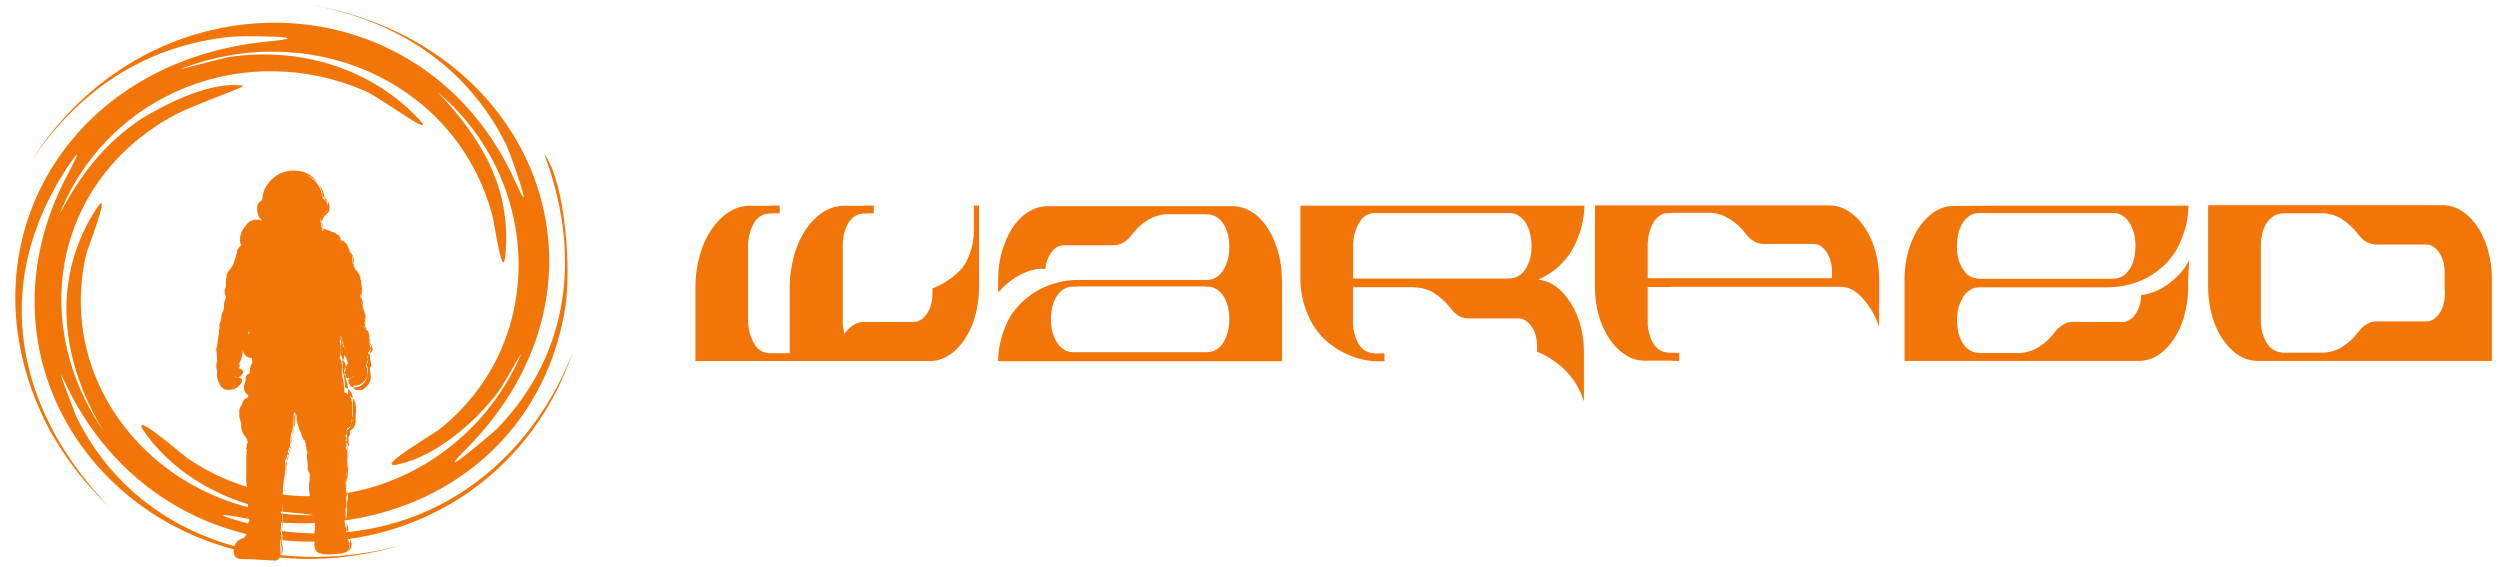 <svg width="150" height="34" viewBox="0 0 150 34" fill="none" xmlns="http://www.w3.org/2000/svg">
<g clip-path="url(#clip0_3007_4152)">
<path d="M14.381 33.528C14.184 33.528 14.064 33.37 14.026 33.175C13.988 33.017 14.026 32.86 14.064 32.748C14.101 32.627 14.184 32.553 14.26 32.47C14.335 32.388 14.418 32.35 14.539 32.312C14.614 32.275 14.697 32.237 14.735 32.155C14.811 32.08 14.811 31.96 14.811 31.84V31.802C14.811 31.608 14.848 31.413 14.969 31.255C14.848 30.902 14.894 30.55 14.894 30.198C14.894 29.92 14.894 29.567 14.818 29.215C14.743 28.863 14.78 28.547 14.78 28.233V27.332C14.78 27.295 14.78 27.212 14.818 27.175C14.78 27.137 14.78 27.1 14.818 27.017C14.78 26.942 14.743 26.86 14.818 26.785V26.628C14.818 26.59 14.856 26.59 14.856 26.59V26.47C14.818 26.395 14.818 26.312 14.818 26.275C14.78 26.238 14.78 26.2 14.743 26.2C14.705 26.163 14.705 26.125 14.667 26.125L14.547 25.892C14.547 25.817 14.509 25.735 14.509 25.66V25.427C14.509 25.39 14.471 25.352 14.471 25.308C14.433 25.188 14.396 25.113 14.396 24.992V24.715C14.396 24.64 14.396 24.595 14.433 24.52C14.433 24.483 14.471 24.445 14.509 24.4C14.509 24.363 14.547 24.363 14.547 24.325C14.547 24.288 14.584 24.25 14.584 24.205C14.584 24.16 14.584 24.168 14.622 24.13C14.66 24.055 14.697 24.01 14.743 23.973L14.818 23.898L14.856 23.86C14.894 23.823 14.894 23.74 14.894 23.703C14.818 23.665 14.735 23.582 14.697 23.508C14.622 23.387 14.622 23.23 14.66 23.117C14.697 23.043 14.697 22.997 14.735 22.922V22.69C14.773 22.532 14.894 22.495 14.969 22.413C14.969 22.337 15.007 22.218 15.007 22.135V22.098C15.007 22.023 15.044 21.94 15.082 21.865C15.12 21.828 15.12 21.79 15.158 21.707C15.12 21.633 15.12 21.55 15.12 21.43H15.082C15.044 21.43 14.961 21.43 14.924 21.392C14.848 21.355 14.728 21.317 14.69 21.235C14.652 21.198 14.614 21.16 14.614 21.115C14.577 21.078 14.577 21.04 14.577 20.995V21.07C14.539 21.302 14.501 21.58 14.343 21.775C14.343 21.812 14.381 21.85 14.381 21.933C14.381 21.97 14.381 22.008 14.343 22.052C14.343 22.09 14.381 22.128 14.418 22.128C14.456 22.128 14.494 22.165 14.539 22.203C14.614 22.277 14.614 22.36 14.539 22.435C14.501 22.51 14.418 22.555 14.305 22.555C14.23 22.555 14.147 22.517 14.109 22.48H14.071V22.555C14.071 22.555 14.071 22.593 14.109 22.63H14.23C14.268 22.63 14.305 22.63 14.351 22.668C14.396 22.705 14.471 22.705 14.471 22.788C14.509 22.863 14.471 22.907 14.433 22.983C14.313 23.177 14.117 23.297 13.762 23.335H13.687C13.566 23.335 13.491 23.335 13.37 23.215C13.294 23.14 13.211 23.058 13.136 22.938C13.06 22.817 13.015 22.66 13.015 22.51C13.015 22.435 13.015 22.315 13.053 22.233C13.015 22.233 13.015 22.195 13.015 22.157C12.978 22.082 12.978 22 12.978 21.925C12.978 21.887 12.978 21.767 13.053 21.692C13.053 21.617 13.015 21.573 13.015 21.497V21.183C12.978 21.108 12.978 21.025 12.978 20.988C12.978 20.913 12.978 20.867 13.015 20.793C13.053 20.515 13.091 20.245 13.136 19.968V19.848C13.136 19.773 13.174 19.727 13.174 19.652C13.136 19.578 13.174 19.495 13.174 19.42C13.211 19.345 13.211 19.3 13.249 19.262V19.188C13.249 19.15 13.249 19.067 13.287 19.03V18.992C13.287 18.872 13.325 18.797 13.362 18.715C13.4 18.677 13.4 18.64 13.4 18.595C13.438 18.558 13.438 18.475 13.438 18.4V18.325C13.438 18.25 13.438 18.168 13.475 18.093C13.513 18.017 13.513 17.935 13.551 17.86C13.551 17.823 13.551 17.74 13.513 17.703C13.513 17.665 13.475 17.582 13.475 17.545C13.475 17.47 13.475 17.387 13.513 17.312C13.513 17.275 13.551 17.238 13.551 17.192V16.96C13.551 16.84 13.551 16.765 13.589 16.645V16.608C13.589 16.413 13.709 16.255 13.822 16.135C13.86 16.06 13.943 15.977 13.981 15.902C14.019 15.783 14.056 15.67 14.101 15.55C14.139 15.43 14.177 15.273 14.222 15.16V15.085C14.222 15.047 14.222 15.01 14.26 14.965C14.298 14.89 14.335 14.845 14.381 14.807L14.456 14.732V14.658C14.418 14.62 14.418 14.582 14.418 14.5C14.381 14.425 14.381 14.38 14.418 14.342C14.381 14.268 14.418 14.223 14.418 14.185C14.418 14.148 14.418 14.11 14.456 14.065C14.456 14.027 14.456 13.99 14.494 13.945C14.494 13.908 14.494 13.87 14.531 13.87C14.531 13.832 14.531 13.795 14.569 13.795C14.569 13.758 14.607 13.72 14.645 13.675C14.645 13.637 14.682 13.6 14.72 13.6C14.72 13.562 14.758 13.525 14.796 13.48C14.796 13.443 14.833 13.405 14.871 13.405C14.871 13.367 14.909 13.367 14.946 13.33C14.984 13.293 15.022 13.255 15.067 13.255C15.105 13.217 15.143 13.217 15.188 13.217C15.226 13.18 15.263 13.18 15.309 13.18H15.505C15.542 13.18 15.58 13.18 15.625 13.217C15.65 13.217 15.676 13.23 15.701 13.255C15.701 13.217 15.663 13.18 15.663 13.135C15.588 13.098 15.542 13.06 15.505 12.94C15.467 12.865 15.467 12.625 15.467 12.512V12.475C15.467 12.4 15.467 12.28 15.505 12.197C15.542 12.16 15.58 12.078 15.663 12.078C15.701 12.002 15.739 11.957 15.784 11.92C15.821 11.53 15.942 11.178 16.176 10.9C16.493 10.51 17.044 10.232 17.594 10.232C17.79 10.232 17.986 10.27 18.183 10.307C18.537 10.428 18.816 10.623 19.012 10.893C19.208 11.125 19.329 11.44 19.367 11.793C19.405 11.793 19.405 11.83 19.442 11.867C19.638 11.905 19.676 12.1 19.676 12.295C19.676 12.527 19.638 12.685 19.518 12.723C19.48 12.797 19.442 12.88 19.359 12.88C19.322 13 19.284 13.113 19.201 13.195C19.239 13.232 19.276 13.315 19.276 13.39C19.276 13.428 19.276 13.465 19.239 13.51C19.314 13.585 19.314 13.668 19.314 13.742H19.39C19.465 13.742 19.51 13.742 19.586 13.78C19.706 13.818 19.82 13.855 19.978 13.938H20.016C20.174 14.012 20.446 14.17 20.446 14.365C20.604 14.44 20.725 14.56 20.838 14.68V14.717C20.875 14.793 20.913 14.875 20.959 14.95V14.988C21.034 15.107 21.117 15.265 21.117 15.377C21.117 15.453 21.155 15.535 21.155 15.655C21.155 15.73 21.155 15.812 21.192 15.887C21.23 16.008 21.268 16.12 21.389 16.24L21.426 16.277C21.502 16.398 21.622 16.555 21.622 16.705V16.78C21.622 16.817 21.622 16.855 21.66 16.855V17.012C21.66 17.05 21.66 17.087 21.698 17.087V17.163C21.735 17.358 21.698 17.552 21.622 17.747C21.622 17.785 21.66 17.823 21.66 17.823C21.735 17.98 21.781 18.137 21.781 18.295V18.37C21.781 18.49 21.819 18.565 21.856 18.685V18.723C21.894 18.797 21.932 18.918 21.932 19C21.932 19.12 21.932 19.195 21.894 19.277C21.932 19.352 21.932 19.435 21.894 19.555C21.932 19.593 21.932 19.675 21.969 19.712V19.788C22.09 19.825 22.128 19.945 22.128 20.02C22.166 20.095 22.166 20.177 22.166 20.253V20.448C22.166 20.485 22.203 20.523 22.203 20.605C22.241 20.68 22.279 20.762 22.241 20.883C22.241 20.957 22.166 21.078 22.082 21.115V21.31C22.082 21.348 22.045 21.385 22.045 21.43C22.082 21.505 22.045 21.55 22.045 21.663C22.045 21.7 22.007 21.738 22.007 21.738C22.007 21.812 22.007 21.933 22.045 22.015C22.082 22.172 22.12 22.33 22.045 22.488C22.007 22.72 21.849 22.915 21.652 22.997C21.577 23.035 21.494 23.073 21.419 23.073H21.185C21.026 23.073 20.906 22.997 20.906 22.84C20.906 22.683 21.026 22.562 21.14 22.488C21.165 22.488 21.19 22.475 21.215 22.45C21.215 22.413 21.253 22.375 21.253 22.33V22.293C21.215 22.367 21.132 22.413 21.057 22.45C20.981 22.488 20.936 22.488 20.86 22.488C20.785 22.488 20.74 22.45 20.702 22.413C20.581 22.293 20.702 22.098 20.74 22.023C20.74 21.985 20.777 21.948 20.815 21.902C20.815 21.865 20.853 21.828 20.891 21.828C20.891 21.802 20.903 21.777 20.928 21.753V21.677C20.853 21.602 20.77 21.483 20.808 21.363L20.732 21.288C20.695 21.212 20.657 21.13 20.657 21.055V20.74C20.657 20.74 20.657 20.703 20.619 20.665C20.581 20.59 20.581 20.508 20.544 20.433V20.358C20.544 20.282 20.544 20.2 20.506 20.163C20.506 20.125 20.468 20.087 20.468 20.043C20.468 20.117 20.43 20.2 20.393 20.238C20.43 20.275 20.468 20.358 20.468 20.47V20.86C20.468 20.98 20.43 21.093 20.393 21.212C20.551 21.37 20.551 21.565 20.551 21.76V22.15C20.551 22.27 20.589 22.383 20.627 22.503C20.664 22.735 20.702 22.975 20.702 23.245C20.898 23.32 21.019 23.44 21.094 23.598C21.132 23.672 21.132 23.793 21.17 23.875V24.933C21.132 25.21 21.011 25.323 20.853 25.405V25.6C20.853 25.637 20.815 25.675 20.777 25.72V25.84C20.815 25.878 20.815 25.915 20.815 25.96C20.815 26.005 20.815 26.035 20.777 26.035C20.815 26.11 20.853 26.192 20.815 26.267V26.305V26.425C20.815 26.45 20.803 26.475 20.777 26.5C20.898 26.62 20.853 26.815 20.853 26.973V27.677C20.853 27.835 20.853 28.03 20.815 28.188C20.815 28.262 20.777 28.383 20.777 28.465C20.777 28.66 20.777 28.892 20.815 29.095V29.642C20.777 29.762 20.777 29.875 20.777 29.957V30.348C20.777 30.385 20.777 30.468 20.74 30.505C20.74 30.58 20.702 30.625 20.702 30.7C20.702 30.82 20.74 30.933 20.74 31.052C20.777 31.172 20.815 31.285 20.815 31.442C20.815 31.562 20.815 31.72 20.777 31.795C20.936 31.915 20.974 32.11 21.011 32.267C21.049 32.462 20.974 32.62 20.853 32.695C20.695 32.77 20.498 32.815 20.34 32.815H20.302C20.068 32.852 19.872 32.852 19.714 32.852C19.555 32.852 19.435 32.852 19.322 32.815C19.088 32.778 18.929 32.657 18.892 32.462C18.854 32.343 18.854 32.185 18.892 32.035C18.854 31.96 18.854 31.878 18.892 31.802V31.727V31.023C18.892 30.985 18.892 30.948 18.929 30.902C18.809 30.782 18.809 30.625 18.771 30.475V30.79C18.733 30.595 18.695 30.363 18.65 30.122V30.085C18.575 29.657 18.492 29.223 18.575 28.795V28.675C18.575 28.555 18.613 28.442 18.575 28.36C18.575 28.323 18.537 28.285 18.537 28.285C18.537 28.285 18.499 28.247 18.499 28.21C18.462 28.135 18.462 28.052 18.462 27.977V27.745C18.462 27.67 18.424 27.55 18.424 27.468C18.386 27.348 18.424 27.235 18.462 27.152C18.462 27.115 18.424 27.078 18.424 27.032C18.386 26.995 18.349 26.957 18.386 26.837C18.349 26.8 18.311 26.718 18.349 26.642C18.311 26.567 18.273 26.523 18.311 26.448C18.235 26.41 18.19 26.328 18.152 26.253C18.115 26.177 18.115 26.095 18.077 26.058C18.039 25.938 18.002 25.863 17.956 25.742C17.881 25.547 17.835 25.352 17.798 25.157V25.082C17.798 25.008 17.798 24.925 17.76 24.887C17.76 24.85 17.722 24.812 17.685 24.767L17.647 24.73C17.609 24.887 17.609 25.045 17.609 25.203V25.323C17.609 25.442 17.609 25.555 17.572 25.637C17.572 25.712 17.534 25.795 17.534 25.832C17.534 25.87 17.496 25.907 17.496 25.953V25.99C17.421 26.065 17.421 26.148 17.421 26.267V26.343V26.538C17.421 26.613 17.383 26.695 17.383 26.77C17.383 26.808 17.345 26.845 17.308 26.89V26.965C17.308 27.003 17.27 27.04 17.27 27.04V27.115C17.27 27.19 17.232 27.235 17.194 27.273C17.232 27.31 17.232 27.348 17.194 27.43C17.194 27.468 17.157 27.505 17.119 27.55C17.119 27.587 17.119 27.625 17.081 27.67C17.157 27.79 17.119 27.985 17.119 28.098C17.081 28.293 17.081 28.488 17.044 28.645C17.006 28.802 17.006 28.997 16.968 29.192C16.968 29.35 16.968 29.545 16.93 29.74C16.93 29.815 16.893 29.898 16.893 29.973C16.893 30.047 16.855 30.168 16.855 30.288V31.503C16.855 31.578 16.855 31.735 16.734 31.817C16.81 32.05 16.855 32.328 16.772 32.68C16.847 32.837 16.847 32.995 16.81 33.227C16.81 33.303 16.772 33.385 16.689 33.46C16.606 33.535 16.53 33.535 16.41 33.58L14.366 33.542L14.381 33.528ZM14.931 19.788C14.931 19.863 14.931 19.945 14.894 19.983C14.894 20.008 14.881 20.032 14.856 20.058C14.894 20.058 14.931 20.02 14.931 20.02L14.969 19.983C14.969 19.907 14.931 19.788 14.931 19.705C14.957 19.73 14.957 19.755 14.931 19.78V19.788ZM14.381 33.49C14.184 33.49 14.064 33.37 14.026 33.175C13.988 33.017 14.026 32.898 14.064 32.748C14.101 32.672 14.184 32.553 14.26 32.47C14.335 32.388 14.418 32.35 14.539 32.312C14.614 32.275 14.697 32.237 14.735 32.155C14.811 32.08 14.811 31.96 14.811 31.84V31.802C14.811 31.608 14.848 31.413 14.969 31.255C14.848 30.902 14.848 30.55 14.894 30.198C14.894 29.92 14.894 29.567 14.818 29.215C14.743 28.863 14.78 28.547 14.78 28.233V27.332C14.78 27.295 14.818 27.212 14.818 27.175C14.78 27.137 14.78 27.1 14.818 27.017C14.743 26.942 14.743 26.86 14.818 26.785C14.818 26.747 14.78 26.665 14.818 26.628C14.818 26.59 14.856 26.59 14.856 26.59V26.47C14.818 26.395 14.818 26.312 14.78 26.275C14.743 26.238 14.743 26.2 14.705 26.155C14.667 26.117 14.667 26.08 14.63 26.08C14.592 26.005 14.554 25.96 14.509 25.848C14.509 25.773 14.471 25.727 14.471 25.615V25.383C14.471 25.345 14.433 25.308 14.433 25.262C14.396 25.142 14.358 25.067 14.358 24.948V24.67C14.358 24.595 14.358 24.55 14.396 24.475C14.396 24.438 14.433 24.4 14.471 24.355C14.471 24.317 14.509 24.317 14.509 24.28C14.509 24.242 14.547 24.205 14.547 24.16C14.547 24.115 14.547 24.122 14.584 24.085C14.622 24.01 14.66 23.965 14.705 23.927C14.73 23.902 14.755 23.89 14.78 23.89C14.818 23.89 14.818 23.852 14.856 23.852C14.894 23.815 14.931 23.733 14.931 23.657C14.856 23.62 14.773 23.538 14.697 23.462C14.622 23.343 14.622 23.185 14.66 23.073C14.697 22.997 14.697 22.915 14.735 22.878V22.645C14.773 22.488 14.856 22.45 14.969 22.413C14.969 22.293 15.007 22.218 15.007 22.135V22.098C15.007 22.023 15.044 21.94 15.082 21.902C15.12 21.865 15.158 21.782 15.158 21.745C15.12 21.67 15.12 21.587 15.12 21.468H15.044C15.007 21.468 14.924 21.468 14.886 21.43C14.811 21.392 14.728 21.355 14.69 21.273C14.652 21.235 14.614 21.198 14.614 21.152C14.577 21.078 14.539 21.032 14.539 20.957V21.115C14.501 21.348 14.464 21.625 14.305 21.82C14.305 21.858 14.343 21.895 14.343 21.977C14.343 22.015 14.343 22.052 14.305 22.098C14.343 22.135 14.343 22.172 14.381 22.172C14.418 22.172 14.456 22.21 14.501 22.247C14.539 22.323 14.577 22.405 14.501 22.48C14.464 22.555 14.381 22.555 14.305 22.555C14.23 22.555 14.147 22.517 14.109 22.48H14.071V22.6C14.071 22.637 14.071 22.675 14.147 22.675C14.184 22.675 14.222 22.637 14.268 22.637C14.313 22.637 14.343 22.637 14.388 22.675C14.426 22.675 14.509 22.712 14.509 22.795C14.547 22.87 14.509 22.915 14.471 22.99C14.351 23.185 14.154 23.305 13.838 23.305H13.762C13.641 23.305 13.566 23.305 13.483 23.23C13.408 23.155 13.325 23.073 13.287 22.953C13.211 22.832 13.166 22.675 13.166 22.525C13.166 22.45 13.166 22.33 13.204 22.247C13.166 22.247 13.166 22.21 13.128 22.172C13.091 22.098 13.091 22.015 13.091 21.94C13.091 21.865 13.128 21.745 13.166 21.707C13.166 21.633 13.128 21.55 13.128 21.512V21.198C13.091 21.122 13.091 21.04 13.091 21.003C13.091 20.965 13.091 20.883 13.128 20.808C13.166 20.53 13.204 20.26 13.249 19.983V19.863C13.249 19.788 13.287 19.705 13.287 19.668C13.249 19.593 13.287 19.51 13.287 19.435C13.325 19.36 13.325 19.315 13.362 19.277V19.203C13.362 19.165 13.362 19.082 13.4 19.045V19.008C13.4 18.887 13.438 18.812 13.475 18.73C13.513 18.692 13.513 18.655 13.513 18.61C13.551 18.573 13.551 18.49 13.551 18.415V18.34C13.551 18.265 13.551 18.183 13.589 18.108C13.626 18.032 13.626 17.95 13.664 17.875C13.664 17.837 13.664 17.755 13.626 17.718C13.626 17.68 13.589 17.598 13.589 17.56C13.589 17.485 13.589 17.402 13.626 17.328C13.626 17.29 13.664 17.253 13.664 17.207V16.975C13.664 16.855 13.664 16.78 13.702 16.66V16.622C13.702 16.427 13.822 16.27 13.936 16.15C13.973 16.075 14.056 15.992 14.094 15.918C14.132 15.797 14.169 15.685 14.215 15.565C14.252 15.445 14.29 15.287 14.335 15.175V15.1C14.335 15.062 14.335 15.025 14.373 14.98C14.411 14.905 14.448 14.86 14.494 14.822L14.569 14.748C14.569 14.71 14.531 14.71 14.569 14.672C14.569 14.635 14.531 14.598 14.531 14.553C14.494 14.477 14.494 14.432 14.531 14.395C14.494 14.32 14.531 14.275 14.531 14.275C14.531 14.238 14.531 14.2 14.569 14.155C14.569 14.117 14.569 14.08 14.607 14.035C14.607 13.998 14.607 13.96 14.645 13.96C14.645 13.922 14.645 13.885 14.682 13.885C14.682 13.848 14.72 13.81 14.758 13.765C14.758 13.727 14.796 13.69 14.833 13.69C14.833 13.652 14.871 13.615 14.909 13.57C14.909 13.533 14.946 13.495 14.984 13.495C14.984 13.457 15.022 13.457 15.06 13.42C15.097 13.383 15.135 13.345 15.18 13.345C15.218 13.307 15.256 13.307 15.301 13.307C15.339 13.27 15.376 13.27 15.422 13.27H15.618C15.655 13.27 15.693 13.27 15.739 13.307C15.776 13.307 15.814 13.345 15.859 13.345C15.821 13.27 15.784 13.225 15.784 13.15C15.708 13.113 15.663 13.075 15.625 12.955C15.429 12.88 15.429 12.64 15.429 12.565V12.527C15.429 12.453 15.429 12.332 15.467 12.25C15.505 12.213 15.542 12.175 15.625 12.13C15.663 12.055 15.701 12.01 15.746 11.973C15.746 11.582 15.904 11.23 16.138 10.953C16.455 10.562 17.006 10.322 17.556 10.322C17.753 10.322 17.949 10.36 18.145 10.398C18.499 10.518 18.779 10.713 18.975 10.982C19.171 11.215 19.291 11.53 19.329 11.883C19.354 11.908 19.379 11.932 19.405 11.957C19.601 11.995 19.601 12.19 19.638 12.348C19.638 12.58 19.601 12.738 19.48 12.775C19.442 12.85 19.405 12.932 19.322 12.932C19.284 13.053 19.246 13.165 19.163 13.248C19.201 13.285 19.284 13.367 19.239 13.443C19.239 13.48 19.239 13.518 19.201 13.562C19.276 13.637 19.322 13.72 19.276 13.84H19.352C19.427 13.84 19.473 13.84 19.548 13.877C19.669 13.915 19.782 13.953 19.94 14.035H19.978C20.136 14.11 20.408 14.268 20.408 14.463C20.566 14.537 20.725 14.658 20.8 14.777C20.838 14.852 20.875 14.935 20.921 15.01V15.047C20.996 15.168 21.079 15.325 21.079 15.438C21.079 15.512 21.117 15.595 21.117 15.715C21.117 15.79 21.117 15.873 21.155 15.947C21.192 16.105 21.23 16.18 21.351 16.3L21.389 16.337C21.464 16.457 21.585 16.615 21.585 16.765V16.84C21.585 16.878 21.585 16.915 21.622 16.96V17.117C21.622 17.155 21.622 17.192 21.66 17.192V17.267C21.698 17.462 21.66 17.657 21.585 17.852C21.585 17.89 21.622 17.927 21.622 17.927C21.698 18.085 21.698 18.242 21.743 18.4V18.475C21.743 18.595 21.781 18.67 21.819 18.79V18.828C21.856 18.902 21.894 19.023 21.894 19.105C21.894 19.225 21.894 19.3 21.856 19.383C21.894 19.457 21.894 19.54 21.856 19.66C21.894 19.698 21.894 19.78 21.932 19.817V19.892C22.052 19.93 22.09 20.05 22.09 20.125C22.128 20.2 22.128 20.282 22.128 20.358V20.552C22.128 20.59 22.166 20.672 22.166 20.71C22.203 20.785 22.241 20.867 22.203 20.942C22.203 21.017 22.128 21.137 22.045 21.175V21.37C22.045 21.407 22.007 21.445 22.007 21.49C22.045 21.527 22.045 21.61 22.007 21.723C22.007 21.76 21.969 21.797 21.969 21.797C21.969 21.872 21.969 21.992 22.007 22.075C22.045 22.233 22.082 22.39 22.007 22.547C21.969 22.78 21.811 22.938 21.615 23.058C21.539 23.095 21.456 23.133 21.381 23.133H21.185C21.026 23.133 20.951 23.058 20.906 22.938C20.906 22.78 21.026 22.66 21.14 22.622C21.177 22.622 21.215 22.622 21.215 22.585C21.215 22.547 21.253 22.51 21.253 22.465V22.39C21.215 22.465 21.132 22.51 21.057 22.585C20.981 22.622 20.936 22.622 20.86 22.622C20.785 22.622 20.74 22.585 20.702 22.547C20.627 22.427 20.702 22.27 20.74 22.157C20.74 22.12 20.777 22.082 20.815 22.038C20.853 22 20.853 21.962 20.891 21.962C20.891 21.925 20.891 21.887 20.928 21.887V21.812C20.853 21.738 20.77 21.58 20.808 21.497L20.732 21.422C20.695 21.348 20.657 21.302 20.657 21.227V20.913C20.657 20.913 20.657 20.875 20.619 20.837C20.581 20.762 20.581 20.68 20.544 20.605V20.53C20.544 20.455 20.544 20.372 20.506 20.335C20.506 20.297 20.468 20.215 20.43 20.177C20.43 20.253 20.393 20.372 20.355 20.455C20.393 20.492 20.43 20.575 20.43 20.688V21.078C20.43 21.198 20.393 21.31 20.355 21.468C20.514 21.587 20.514 21.82 20.514 22.015V22.405C20.514 22.525 20.551 22.683 20.589 22.795C20.627 23.027 20.664 23.267 20.664 23.538C20.86 23.613 20.981 23.733 21.057 23.89C21.094 23.965 21.094 24.085 21.132 24.168V25.262C21.094 25.54 20.974 25.652 20.815 25.735V25.93C20.815 25.968 20.777 26.005 20.74 26.05V26.207C20.777 26.245 20.777 26.282 20.777 26.328C20.777 26.372 20.777 26.402 20.74 26.402C20.777 26.477 20.815 26.56 20.777 26.635V26.672V26.793C20.777 26.83 20.74 26.83 20.74 26.867C20.86 26.988 20.815 27.183 20.815 27.34V28.082C20.815 28.24 20.815 28.435 20.777 28.593C20.777 28.668 20.74 28.788 20.74 28.87C20.74 29.065 20.74 29.297 20.777 29.5V30.047C20.74 30.168 20.74 30.28 20.74 30.4V30.79C20.74 30.828 20.74 30.91 20.702 30.948C20.702 31.023 20.664 31.067 20.664 31.142C20.664 31.262 20.702 31.375 20.702 31.495C20.74 31.615 20.777 31.727 20.777 31.848C20.777 31.968 20.777 32.125 20.74 32.2C20.898 32.32 20.936 32.515 20.974 32.672C21.011 32.867 20.936 33.025 20.815 33.1C20.657 33.175 20.498 33.22 20.302 33.22H20.265C20.031 33.258 19.834 33.258 19.676 33.258C19.518 33.258 19.397 33.258 19.284 33.22C19.05 33.182 18.929 33.062 18.892 32.867C18.854 32.748 18.854 32.59 18.892 32.44C18.854 32.365 18.854 32.282 18.892 32.208V32.133V31.427C18.892 31.39 18.892 31.352 18.929 31.308C18.809 31.188 18.809 31.03 18.771 30.88V30.843C18.733 30.648 18.695 30.415 18.65 30.175V30.137C18.575 29.71 18.492 29.275 18.575 28.848V28.727C18.613 28.608 18.613 28.495 18.575 28.413C18.575 28.375 18.537 28.337 18.537 28.337C18.537 28.3 18.499 28.3 18.499 28.262C18.462 28.188 18.462 28.105 18.462 28.03V27.797C18.462 27.723 18.424 27.602 18.424 27.52C18.386 27.4 18.424 27.288 18.499 27.205C18.462 27.168 18.462 27.13 18.462 27.047C18.424 27.01 18.386 26.973 18.424 26.852C18.386 26.815 18.386 26.733 18.424 26.657C18.386 26.582 18.349 26.5 18.386 26.462C18.311 26.425 18.265 26.343 18.228 26.267C18.19 26.192 18.19 26.148 18.152 26.073C18.115 25.953 18.077 25.878 18.032 25.758C17.956 25.562 17.911 25.367 17.873 25.172V25.098C17.873 25.023 17.873 24.94 17.835 24.902C17.835 24.865 17.798 24.828 17.76 24.782L17.722 24.745C17.647 24.902 17.647 25.06 17.647 25.255V25.375C17.647 25.495 17.647 25.608 17.609 25.69C17.609 25.765 17.572 25.848 17.572 25.885C17.572 25.922 17.572 25.96 17.534 26.005V26.043C17.496 26.117 17.496 26.238 17.496 26.32V26.598C17.496 26.672 17.458 26.755 17.458 26.83C17.458 26.867 17.421 26.905 17.383 26.95V27.025C17.383 27.05 17.37 27.075 17.345 27.1V27.22C17.345 27.295 17.308 27.34 17.27 27.378C17.308 27.415 17.308 27.453 17.27 27.535C17.27 27.573 17.232 27.61 17.194 27.655C17.194 27.692 17.194 27.73 17.157 27.812C17.232 27.933 17.194 28.128 17.194 28.24C17.157 28.435 17.157 28.63 17.119 28.788C17.081 28.945 17.081 29.14 17.044 29.335C17.044 29.492 17.044 29.688 17.006 29.883C17.006 29.957 16.968 30.04 16.968 30.115C16.968 30.19 16.93 30.31 16.93 30.43V30.94V30.82V31.45C16.93 31.525 16.93 31.727 16.81 31.765C16.885 31.96 16.93 32.237 16.847 32.627V32.665C16.923 32.822 16.923 32.98 16.885 33.212C16.885 33.288 16.847 33.37 16.764 33.445C16.681 33.52 16.606 33.52 16.53 33.52H14.366L14.381 33.49ZM14.931 19.788C14.931 19.863 14.931 19.945 14.894 19.983C14.894 20.02 14.856 20.102 14.856 20.14C14.894 20.102 14.931 20.065 15.014 20.02L15.052 19.983C15.014 19.825 15.014 19.668 15.014 19.51C15.014 19.535 15.002 19.56 14.977 19.585C14.977 19.66 14.977 19.705 14.939 19.78L14.931 19.788ZM15.324 14.11C15.324 14.135 15.324 14.135 15.324 14.11C15.399 14.11 15.399 14.072 15.444 14.035C15.482 13.998 15.52 13.998 15.565 13.96C15.565 13.96 15.527 13.998 15.489 13.998H15.452C15.414 14.072 15.376 14.117 15.331 14.117C15.331 14.143 15.331 14.143 15.331 14.117L15.324 14.11ZM14.381 33.49C14.222 33.49 14.101 33.37 14.064 33.175C14.026 33.017 14.064 32.898 14.101 32.785C14.139 32.71 14.222 32.59 14.298 32.508C14.373 32.425 14.456 32.388 14.577 32.35C14.652 32.312 14.735 32.275 14.811 32.193C14.886 32.117 14.886 31.997 14.886 31.878V31.84C14.886 31.645 14.924 31.45 15.044 31.293C14.924 30.94 14.924 30.587 14.969 30.235C14.969 29.957 14.969 29.605 14.894 29.253C14.818 28.9 14.856 28.585 14.856 28.27V27.37C14.856 27.295 14.894 27.25 14.931 27.212C14.894 27.175 14.894 27.093 14.931 27.055C14.856 26.98 14.856 26.898 14.894 26.86C14.894 26.823 14.856 26.785 14.894 26.74C14.894 26.703 14.931 26.703 14.931 26.703V26.582C14.894 26.508 14.894 26.425 14.856 26.387C14.818 26.35 14.78 26.312 14.78 26.267C14.743 26.23 14.743 26.192 14.705 26.192C14.667 26.117 14.63 26.073 14.584 25.997C14.584 25.922 14.547 25.878 14.547 25.765V25.488C14.547 25.413 14.509 25.413 14.509 25.367C14.471 25.293 14.433 25.172 14.433 25.052V24.775C14.433 24.7 14.433 24.655 14.471 24.58C14.471 24.543 14.509 24.505 14.547 24.46C14.547 24.422 14.584 24.422 14.584 24.385C14.584 24.348 14.622 24.31 14.622 24.265C14.622 24.22 14.622 24.227 14.66 24.19C14.697 24.115 14.735 24.07 14.735 24.032C14.735 24.032 14.773 23.995 14.811 23.995C14.848 23.995 14.848 23.957 14.886 23.957C14.924 23.883 14.961 23.8 14.961 23.725C14.886 23.688 14.803 23.65 14.728 23.53C14.652 23.41 14.652 23.297 14.69 23.14C14.728 23.065 14.765 22.983 14.765 22.907V22.675C14.803 22.517 14.886 22.48 14.999 22.442C14.999 22.323 15.037 22.247 15.037 22.165V22.128C15.037 22.052 15.075 21.97 15.112 21.933C15.15 21.895 15.188 21.812 15.188 21.775C15.15 21.7 15.15 21.617 15.15 21.497V21.46H15.075C15.037 21.46 14.999 21.46 14.916 21.422C14.841 21.385 14.758 21.348 14.72 21.302C14.682 21.265 14.645 21.227 14.645 21.183C14.569 21.108 14.569 20.988 14.569 20.867C14.569 20.942 14.531 20.988 14.531 21.062V21.183C14.494 21.415 14.456 21.692 14.298 21.887C14.335 21.925 14.335 21.962 14.335 22.045C14.335 22.082 14.335 22.12 14.298 22.165C14.298 22.203 14.335 22.24 14.373 22.285C14.411 22.285 14.448 22.323 14.448 22.36C14.486 22.398 14.486 22.48 14.448 22.555C14.411 22.593 14.328 22.63 14.252 22.63C14.177 22.63 14.094 22.593 14.056 22.555H13.936V22.675C13.936 22.75 13.973 22.75 14.056 22.795C14.094 22.795 14.132 22.758 14.177 22.758C14.222 22.758 14.252 22.758 14.298 22.795C14.335 22.795 14.373 22.832 14.418 22.915C14.418 22.99 14.418 23.035 14.381 23.073C14.26 23.267 14.064 23.387 13.747 23.387H13.672C13.551 23.387 13.475 23.387 13.393 23.312C13.317 23.238 13.234 23.192 13.196 23.08C13.121 22.96 13.076 22.802 13.076 22.652C13.076 22.578 13.076 22.457 13.113 22.375C13.088 22.375 13.063 22.35 13.038 22.3C13 22.225 13 22.142 13 22.067C13 21.992 13.038 21.872 13.076 21.872C13.038 21.797 13.038 21.715 13.038 21.677V21.363C13 21.325 13 21.242 13 21.168V21.01C13 20.973 13 20.89 13.038 20.852C13.076 20.575 13.113 20.305 13.159 20.027V19.907C13.159 19.832 13.196 19.788 13.196 19.712C13.159 19.637 13.159 19.593 13.196 19.48C13.234 19.405 13.234 19.36 13.272 19.323V19.203C13.272 19.165 13.272 19.082 13.309 19.082V19.045C13.309 18.925 13.347 18.85 13.385 18.812C13.423 18.775 13.423 18.738 13.46 18.692C13.498 18.617 13.498 18.573 13.498 18.497V18.422C13.498 18.348 13.498 18.265 13.536 18.19C13.573 18.115 13.573 18.032 13.611 17.957C13.611 17.883 13.611 17.837 13.573 17.762C13.573 17.725 13.536 17.642 13.536 17.605C13.536 17.53 13.536 17.448 13.573 17.372C13.573 17.335 13.611 17.297 13.611 17.253V17.02C13.611 16.9 13.611 16.825 13.649 16.705V16.668C13.649 16.473 13.77 16.352 13.845 16.195C13.883 16.12 13.966 16.038 14.004 15.963C14.041 15.842 14.079 15.73 14.124 15.61C14.162 15.49 14.2 15.332 14.245 15.22V15.1C14.245 15.062 14.245 15.025 14.283 15.025C14.32 14.95 14.358 14.905 14.403 14.867L14.524 14.748V14.672C14.486 14.635 14.486 14.598 14.486 14.553C14.448 14.477 14.448 14.432 14.486 14.395C14.448 14.32 14.486 14.275 14.486 14.275V14.155C14.486 14.117 14.486 14.08 14.524 14.035C14.524 13.998 14.524 13.96 14.562 13.96C14.562 13.922 14.562 13.885 14.599 13.885C14.599 13.848 14.637 13.81 14.675 13.765C14.675 13.69 14.713 13.69 14.75 13.69C14.75 13.615 14.788 13.615 14.826 13.57C14.826 13.495 14.863 13.495 14.901 13.495C14.901 13.457 14.939 13.457 14.977 13.42C15.014 13.383 15.052 13.345 15.097 13.345C15.135 13.307 15.173 13.307 15.218 13.307C15.256 13.27 15.293 13.27 15.339 13.27H15.535C15.572 13.27 15.61 13.27 15.655 13.307C15.693 13.307 15.731 13.345 15.776 13.345H15.814C15.889 13.27 15.852 13.188 15.852 13.113C15.776 13.075 15.731 13.037 15.693 12.918C15.497 12.842 15.497 12.64 15.497 12.527V12.49C15.497 12.415 15.497 12.295 15.535 12.258C15.572 12.22 15.61 12.182 15.693 12.137C15.731 12.062 15.769 12.018 15.814 11.98C15.814 11.59 15.972 11.238 16.206 10.96C16.523 10.57 17.074 10.33 17.587 10.33C17.783 10.33 17.979 10.367 18.175 10.405C18.492 10.525 18.809 10.72 19.005 10.99C19.201 11.223 19.322 11.537 19.359 11.89C19.397 11.928 19.435 11.928 19.435 11.965C19.593 12.002 19.631 12.197 19.669 12.355C19.669 12.588 19.631 12.745 19.51 12.745C19.473 12.82 19.435 12.902 19.352 12.902C19.314 13.023 19.276 13.135 19.193 13.255C19.231 13.293 19.314 13.375 19.314 13.45C19.314 13.488 19.314 13.525 19.239 13.57C19.314 13.645 19.359 13.765 19.314 13.848H19.435C19.51 13.848 19.555 13.848 19.631 13.885C19.752 13.922 19.865 13.96 20.023 14.043H20.061C20.219 14.117 20.453 14.275 20.453 14.47C20.611 14.545 20.77 14.665 20.845 14.785C20.883 14.86 20.921 14.943 20.966 15.018V15.055C21.041 15.175 21.125 15.332 21.162 15.445C21.162 15.52 21.2 15.602 21.2 15.723C21.2 15.797 21.2 15.88 21.238 15.955C21.275 16.113 21.313 16.188 21.434 16.308L21.471 16.345C21.547 16.465 21.63 16.622 21.668 16.773C21.668 16.797 21.655 16.81 21.63 16.81C21.63 16.848 21.668 16.885 21.668 16.93V17.087C21.668 17.125 21.668 17.163 21.705 17.207V17.282C21.743 17.477 21.705 17.672 21.585 17.867C21.585 17.905 21.622 17.942 21.622 17.988C21.698 18.145 21.698 18.302 21.743 18.46V18.535C21.743 18.655 21.781 18.73 21.819 18.85V18.887C21.856 18.962 21.894 19.082 21.894 19.165C21.894 19.285 21.894 19.36 21.856 19.442C21.894 19.517 21.894 19.6 21.856 19.72C21.894 19.758 21.894 19.84 21.932 19.878C21.932 19.915 21.932 19.953 21.969 19.997C22.09 19.997 22.09 20.117 22.128 20.23C22.166 20.305 22.166 20.387 22.166 20.462V20.657C22.166 20.695 22.203 20.777 22.203 20.815C22.241 20.89 22.241 20.973 22.241 21.047C22.241 21.122 22.166 21.242 22.082 21.242V21.438C22.082 21.475 22.045 21.512 22.045 21.558C22.082 21.595 22.082 21.677 22.045 21.79C22.045 21.828 22.007 21.865 21.969 21.865C21.969 21.985 21.969 22.06 22.007 22.18C22.045 22.337 22.082 22.495 22.007 22.652C21.969 22.848 21.811 23.043 21.615 23.163C21.539 23.2 21.456 23.2 21.381 23.238H21.223C21.064 23.238 20.989 23.163 20.989 23.043C20.989 22.885 21.109 22.765 21.185 22.727C21.223 22.727 21.26 22.69 21.305 22.69C21.305 22.652 21.343 22.615 21.343 22.57C21.343 22.525 21.343 22.495 21.305 22.45C21.268 22.525 21.185 22.608 21.109 22.645C21.034 22.683 20.989 22.683 20.913 22.683C20.838 22.683 20.793 22.683 20.755 22.608C20.679 22.488 20.755 22.33 20.793 22.255C20.793 22.218 20.83 22.18 20.868 22.135C20.868 22.098 20.906 22.06 20.943 22.06C20.943 22.023 20.981 21.985 20.981 21.985V21.91C20.906 21.835 20.823 21.715 20.86 21.595C20.823 21.558 20.785 21.52 20.785 21.475C20.747 21.4 20.71 21.355 20.71 21.28V20.965C20.71 20.965 20.71 20.927 20.672 20.89C20.634 20.815 20.634 20.733 20.596 20.657V20.582C20.596 20.508 20.596 20.425 20.559 20.387C20.559 20.35 20.521 20.267 20.483 20.23C20.483 20.192 20.446 20.192 20.446 20.155V20.23C20.446 20.305 20.408 20.425 20.37 20.545C20.408 20.582 20.446 20.665 20.446 20.777V21.168C20.446 21.288 20.408 21.4 20.325 21.558C20.483 21.677 20.483 21.91 20.483 22.105V22.495C20.483 22.615 20.521 22.773 20.559 22.885C20.596 23.117 20.634 23.358 20.634 23.665C20.83 23.74 20.951 23.86 21.026 24.017C21.064 24.093 21.064 24.212 21.102 24.295V25.352C21.064 25.63 20.943 25.742 20.785 25.825V26.02C20.785 26.058 20.747 26.095 20.71 26.14V26.297C20.747 26.335 20.747 26.372 20.747 26.418C20.747 26.462 20.747 26.492 20.71 26.492C20.747 26.53 20.785 26.613 20.747 26.688V26.883C20.747 26.92 20.71 26.92 20.71 26.957C20.83 27.078 20.83 27.273 20.785 27.43V28.172C20.785 28.33 20.785 28.525 20.747 28.683C20.747 28.758 20.71 28.878 20.71 28.96C20.71 29.155 20.71 29.387 20.747 29.59V30.137C20.71 30.258 20.71 30.37 20.71 30.49V30.843C20.71 30.88 20.71 30.962 20.672 31C20.672 31.075 20.634 31.12 20.634 31.195C20.634 31.315 20.672 31.427 20.672 31.547C20.71 31.668 20.747 31.78 20.747 31.9C20.747 32.02 20.747 32.178 20.71 32.29C20.868 32.41 20.906 32.605 20.943 32.718C20.981 32.913 20.906 33.032 20.785 33.108C20.627 33.182 20.468 33.227 20.31 33.227H20.272C20.038 33.265 19.842 33.265 19.684 33.265C19.525 33.265 19.405 33.265 19.291 33.227C19.095 33.19 18.937 33.07 18.899 32.913C18.861 32.792 18.861 32.635 18.899 32.485C18.861 32.41 18.861 32.328 18.899 32.252V32.178V31.473C18.899 31.435 18.899 31.398 18.937 31.352C18.816 31.233 18.816 31.075 18.779 30.925V30.805C18.741 30.61 18.703 30.378 18.658 30.137V30.1C18.582 29.672 18.499 29.238 18.582 28.81V28.69C18.62 28.57 18.62 28.457 18.582 28.375C18.582 28.337 18.545 28.3 18.545 28.3C18.545 28.262 18.507 28.262 18.507 28.225C18.469 28.15 18.469 28.067 18.469 28.03V27.797C18.469 27.723 18.431 27.602 18.431 27.52C18.394 27.4 18.431 27.288 18.507 27.205C18.469 27.168 18.469 27.085 18.469 27.047C18.431 27.01 18.394 26.973 18.431 26.852L18.394 26.815C18.356 26.777 18.356 26.695 18.394 26.657C18.318 26.582 18.318 26.5 18.356 26.425C18.281 26.387 18.235 26.305 18.198 26.23C18.16 26.155 18.16 26.11 18.122 26.035C18.084 25.915 18.047 25.84 18.002 25.72C17.926 25.525 17.881 25.33 17.843 25.135V25.06C17.843 24.985 17.843 24.902 17.805 24.865C17.805 24.828 17.768 24.79 17.73 24.745C17.692 24.707 17.654 24.707 17.654 24.67C17.579 24.828 17.579 25.023 17.579 25.18V25.3C17.579 25.42 17.579 25.495 17.541 25.615C17.541 25.69 17.504 25.735 17.504 25.81C17.504 25.848 17.504 25.885 17.466 25.93V25.968C17.466 26.125 17.428 26.2 17.428 26.282V26.56C17.428 26.635 17.39 26.718 17.39 26.793C17.39 26.867 17.353 26.867 17.315 26.913V26.988C17.315 27.012 17.302 27.038 17.277 27.062V27.1V27.175C17.277 27.25 17.24 27.295 17.202 27.332C17.202 27.37 17.24 27.407 17.202 27.453C17.202 27.49 17.164 27.527 17.127 27.573C17.127 27.61 17.127 27.648 17.089 27.73C17.164 27.85 17.127 28.045 17.127 28.157C17.089 28.352 17.089 28.547 17.051 28.705C17.013 28.863 17.013 29.058 16.976 29.253C16.976 29.41 16.976 29.605 16.938 29.8C16.938 29.875 16.9 29.957 16.9 30.032C16.9 30.108 16.862 30.227 16.862 30.348V31.562C16.862 31.637 16.862 31.84 16.742 31.878V31.915C16.817 32.11 16.862 32.388 16.779 32.778V32.815C16.855 32.972 16.855 33.13 16.817 33.325C16.817 33.4 16.779 33.483 16.697 33.557C16.613 33.633 16.538 33.633 16.463 33.633L14.373 33.513L14.381 33.49ZM14.894 19.788C14.894 19.863 14.894 19.945 14.856 19.983C14.818 20.058 14.818 20.14 14.78 20.215H14.818C14.856 20.14 14.894 20.095 14.977 20.095C14.977 20.058 15.014 20.058 15.052 20.058C15.014 19.863 14.977 19.63 15.014 19.427C15.014 19.465 14.977 19.465 14.977 19.503C14.977 19.54 14.977 19.622 14.939 19.66C14.977 19.66 14.939 19.698 14.901 19.78L14.894 19.788ZM15.248 14.193C15.286 14.193 15.324 14.193 15.324 14.155C15.361 14.117 15.399 14.117 15.444 14.08C15.52 14.043 15.565 14.005 15.64 13.96H15.565L15.527 13.998H15.452C15.452 13.998 15.414 14.035 15.376 14.035C15.376 14.035 15.376 14.072 15.339 14.072C15.313 14.123 15.288 14.162 15.263 14.193C15.238 14.223 15.238 14.223 15.263 14.193H15.248ZM22.181 20.65V20.455C22.181 20.418 22.181 20.297 22.143 20.26C22.105 20.185 22.105 20.027 21.984 20.027C21.984 19.99 21.984 19.953 21.947 19.907C21.947 19.87 21.909 19.788 21.871 19.75C21.909 19.675 21.909 19.555 21.871 19.473C21.909 19.398 21.947 19.315 21.909 19.195C21.909 19.075 21.871 19 21.834 18.88C21.796 18.76 21.758 18.685 21.758 18.565C21.758 18.37 21.758 18.175 21.637 18.017C21.6 17.98 21.6 17.942 21.6 17.898C21.72 17.74 21.758 17.545 21.72 17.35C21.72 17.312 21.683 17.23 21.683 17.192V16.997C21.683 16.96 21.683 16.922 21.645 16.878C21.645 16.878 21.683 16.878 21.683 16.84C21.645 16.683 21.562 16.525 21.487 16.413C21.411 16.3 21.29 16.18 21.253 15.985C21.215 15.828 21.253 15.67 21.215 15.512C21.177 15.355 21.14 15.235 21.019 15.123V15.085C20.981 15.01 20.943 14.928 20.898 14.852C20.777 14.732 20.664 14.62 20.506 14.537C20.544 14.342 20.227 14.185 20.076 14.11C19.955 14.035 19.842 13.99 19.684 13.953C19.608 13.953 19.563 13.915 19.488 13.915C19.45 13.915 19.412 13.915 19.367 13.953C19.442 13.832 19.405 13.72 19.291 13.637C19.412 13.518 19.329 13.405 19.254 13.322C19.329 13.203 19.412 13.09 19.45 12.97C19.525 12.932 19.57 12.895 19.608 12.812C19.767 12.775 19.767 12.535 19.767 12.422C19.767 12.265 19.729 12.07 19.57 12.033C19.533 11.995 19.533 11.957 19.495 11.957C19.457 11.643 19.337 11.328 19.141 11.057C18.944 10.78 18.665 10.585 18.311 10.473C17.602 10.24 16.817 10.435 16.342 11.02C16.108 11.335 15.95 11.688 15.95 12.04C15.874 12.078 15.829 12.115 15.829 12.197C15.754 12.197 15.708 12.235 15.671 12.318C15.633 12.393 15.633 12.512 15.633 12.595C15.633 12.752 15.633 12.947 15.829 12.985C15.867 13.06 15.904 13.143 15.987 13.18C16.025 13.3 16.063 13.412 16.146 13.495C16.108 13.457 16.07 13.457 16.025 13.42C15.987 13.383 15.95 13.383 15.904 13.383H15.867C15.829 13.345 15.746 13.345 15.708 13.345C15.671 13.345 15.633 13.307 15.588 13.345C15.55 13.345 15.512 13.345 15.429 13.383C15.392 13.383 15.354 13.383 15.309 13.42C15.271 13.42 15.233 13.42 15.188 13.495C15.15 13.495 15.112 13.533 15.112 13.57C15.075 13.57 15.037 13.607 15.037 13.645C14.999 13.645 14.961 13.682 14.961 13.765C14.924 13.765 14.886 13.803 14.886 13.84C14.848 13.84 14.848 13.915 14.848 13.915C14.823 13.94 14.811 13.965 14.811 13.99C14.773 13.99 14.773 14.027 14.773 14.065C14.735 14.102 14.735 14.14 14.735 14.185C14.697 14.223 14.697 14.26 14.735 14.305C14.697 14.342 14.697 14.38 14.735 14.425C14.697 14.463 14.735 14.5 14.735 14.582C14.697 14.62 14.735 14.658 14.735 14.703L14.773 14.74V14.815C14.773 14.815 14.773 14.852 14.811 14.852L14.69 14.973C14.652 15.01 14.569 15.092 14.531 15.168C14.531 15.205 14.494 15.205 14.531 15.242C14.531 15.28 14.569 15.318 14.531 15.363C14.411 15.595 14.411 15.835 14.298 16.067C14.184 16.3 13.943 16.457 13.943 16.773C13.905 16.968 13.905 17.125 13.905 17.32C13.905 17.44 13.83 17.552 13.83 17.672C13.83 17.793 13.905 17.905 13.905 18.025C13.868 18.1 13.83 18.183 13.83 18.258C13.792 18.332 13.792 18.415 13.792 18.49C13.792 18.565 13.792 18.648 13.755 18.723C13.717 18.843 13.596 18.918 13.596 19.075V19.15C13.558 19.188 13.558 19.225 13.558 19.27V19.39C13.521 19.39 13.483 19.465 13.483 19.547C13.445 19.622 13.445 19.705 13.483 19.742C13.483 19.817 13.445 19.863 13.445 19.938V20.058C13.408 20.335 13.325 20.605 13.325 20.92C13.287 20.957 13.287 21.04 13.287 21.115C13.287 21.19 13.287 21.235 13.325 21.31C13.287 21.385 13.325 21.543 13.325 21.625C13.325 21.707 13.325 21.782 13.362 21.858C13.287 21.858 13.242 21.977 13.242 22.052C13.242 22.128 13.242 22.21 13.279 22.285C13.279 22.323 13.317 22.323 13.355 22.323C13.159 22.323 13.159 22.442 13.159 22.517C13.159 22.675 13.196 22.795 13.279 22.907C13.317 23.027 13.4 23.102 13.513 23.185C13.626 23.267 13.709 23.26 13.83 23.26C14.064 23.26 14.305 23.185 14.418 22.945C14.456 22.907 14.456 22.87 14.456 22.788C14.456 22.75 14.381 22.712 14.335 22.712C14.26 22.675 14.177 22.675 14.139 22.712C14.064 22.712 14.019 22.675 14.019 22.593V22.435H14.139C14.215 22.555 14.418 22.555 14.494 22.435C14.531 22.398 14.531 22.315 14.494 22.277L14.418 22.203C14.343 22.165 14.343 22.128 14.298 22.082C14.298 22.045 14.335 22.008 14.335 21.962C14.335 21.918 14.335 21.843 14.298 21.805C14.456 21.573 14.531 21.22 14.577 20.98C14.614 20.86 14.614 20.747 14.652 20.628V20.747C14.652 20.867 14.652 20.98 14.728 21.062C14.765 21.1 14.765 21.137 14.803 21.183C14.841 21.258 14.924 21.302 14.999 21.302C15.075 21.34 15.195 21.378 15.233 21.302V21.378C15.233 21.453 15.233 21.573 15.271 21.655C15.233 21.73 15.233 21.775 15.195 21.85C15.158 21.925 15.158 22.008 15.12 22.082C15.12 22.157 15.082 22.277 15.082 22.36C14.961 22.398 14.886 22.435 14.848 22.593V22.788C14.848 22.863 14.811 22.945 14.773 23.02C14.735 23.14 14.735 23.253 14.811 23.372C14.848 23.448 14.931 23.567 15.044 23.567C15.044 23.642 15.044 23.762 14.969 23.8C14.931 23.837 14.894 23.875 14.848 23.875C14.803 23.875 14.728 24.07 14.728 24.108C14.69 24.183 14.69 24.265 14.652 24.302C14.614 24.378 14.577 24.422 14.531 24.497C14.486 24.573 14.494 24.617 14.494 24.692V24.925C14.494 25.082 14.569 25.203 14.614 25.352C14.652 25.427 14.614 25.51 14.614 25.585C14.614 25.66 14.614 25.742 14.652 25.817C14.69 25.892 14.728 25.975 14.773 26.012C14.811 26.087 14.894 26.133 14.931 26.207C14.931 26.282 14.969 26.365 15.007 26.44V26.598C14.931 26.635 14.931 26.718 14.969 26.755V26.793C14.931 26.867 14.931 26.95 15.007 26.988C14.969 27.062 15.007 27.108 15.044 27.145C15.007 27.183 15.007 27.265 14.969 27.302V28.203C14.969 28.517 14.969 28.87 15.007 29.185C15.044 29.5 15.082 29.852 15.082 30.168C15.082 30.52 15.082 30.872 15.203 31.225C15.082 31.383 15.082 31.615 15.044 31.81C15.044 31.93 15.007 32.042 14.969 32.163C14.931 32.237 14.811 32.282 14.735 32.32C14.66 32.358 14.539 32.395 14.456 32.477C14.381 32.553 14.298 32.635 14.26 32.71C14.222 32.83 14.184 32.987 14.222 33.1C14.26 33.258 14.343 33.377 14.501 33.415H16.591C16.666 33.415 16.749 33.377 16.825 33.34C16.9 33.303 16.9 33.22 16.945 33.145C16.983 32.987 16.983 32.792 16.908 32.635V32.597C16.945 32.32 16.983 32.013 16.87 31.773C16.87 31.773 16.87 31.735 16.832 31.735C16.953 31.698 16.953 31.503 16.953 31.42V30.205C16.953 30.047 17.028 29.852 17.028 29.695C17.028 29.538 17.066 29.343 17.066 29.185C17.066 28.99 17.104 28.832 17.142 28.637C17.179 28.442 17.217 28.285 17.217 28.09C17.217 27.97 17.255 27.775 17.179 27.663C17.217 27.587 17.255 27.543 17.217 27.505C17.292 27.468 17.338 27.348 17.292 27.273C17.292 27.273 17.292 27.235 17.255 27.235C17.33 27.198 17.375 27.078 17.33 27.003L17.368 26.965C17.368 26.927 17.406 26.927 17.406 26.927V26.852C17.443 26.815 17.481 26.777 17.481 26.733C17.481 26.657 17.519 26.575 17.519 26.5V26.223C17.519 26.102 17.556 25.99 17.594 25.907C17.632 25.788 17.632 25.675 17.67 25.593C17.707 25.473 17.707 25.398 17.707 25.277C17.707 25.045 17.707 24.85 17.783 24.61C17.82 24.61 17.858 24.648 17.903 24.685C17.941 24.723 17.941 24.76 17.979 24.805C18.017 24.88 18.017 25 18.017 25.12C18.054 25.315 18.092 25.51 18.175 25.668C18.213 25.788 18.25 25.863 18.296 25.983C18.296 26.058 18.333 26.14 18.371 26.215C18.409 26.29 18.492 26.372 18.567 26.41C18.529 26.485 18.529 26.567 18.605 26.642C18.567 26.68 18.567 26.762 18.605 26.8L18.643 26.837C18.605 26.913 18.605 26.995 18.68 27.032C18.643 27.07 18.68 27.152 18.718 27.19C18.643 27.265 18.643 27.385 18.643 27.505C18.643 27.58 18.68 27.663 18.68 27.782V28.015C18.68 28.09 18.68 28.135 18.718 28.21C18.756 28.285 18.794 28.33 18.794 28.367C18.831 28.488 18.794 28.683 18.756 28.795C18.68 29.223 18.794 29.695 18.877 30.122C18.914 30.355 18.952 30.55 18.997 30.79C19.035 30.948 19.035 31.105 19.156 31.262C19.118 31.3 19.118 31.337 19.118 31.383V31.54C19.118 31.615 19.08 31.66 19.08 31.735V32.087C19.08 32.208 19.043 32.32 19.08 32.403C19.043 32.523 19.08 32.68 19.08 32.83C19.118 33.025 19.276 33.108 19.435 33.145C19.752 33.182 20.106 33.182 20.423 33.145C20.581 33.108 20.777 33.108 20.936 33.025C21.057 32.95 21.094 32.792 21.094 32.635C21.094 32.477 21.019 32.32 20.86 32.208C20.898 32.087 20.898 31.93 20.898 31.817C20.898 31.585 20.777 31.345 20.777 31.113C20.777 30.992 20.815 30.88 20.815 30.76V30.407C20.815 30.288 20.815 30.13 20.853 30.017C20.891 29.905 20.891 29.785 20.853 29.665C20.815 29.387 20.777 29.155 20.815 28.885C20.853 28.608 20.891 28.375 20.891 28.105C20.891 27.872 20.853 27.633 20.891 27.438C20.891 27.28 20.928 27.085 20.815 26.965C20.84 26.94 20.866 26.915 20.891 26.89V26.77C20.891 26.77 20.891 26.733 20.928 26.733C20.966 26.657 20.928 26.575 20.891 26.538C20.891 26.5 20.928 26.5 20.928 26.462C20.928 26.425 20.928 26.387 20.891 26.343C20.891 26.305 20.891 26.267 20.928 26.267V26.192C20.966 26.155 21.004 26.117 21.004 26.073V25.84C21.2 25.765 21.283 25.562 21.321 25.413C21.358 25.18 21.321 24.94 21.358 24.707C21.358 24.67 21.396 24.587 21.358 24.55V24.43C21.358 24.31 21.321 24.198 21.283 24.078C21.207 23.883 21.087 23.8 20.891 23.725C20.891 23.448 20.891 23.215 20.815 22.945C20.777 22.825 20.74 22.712 20.74 22.555V22.165C20.74 21.97 20.74 21.738 20.581 21.617C20.657 21.497 20.657 21.385 20.657 21.265V20.875C20.657 20.8 20.619 20.68 20.581 20.642C20.657 20.567 20.657 20.448 20.657 20.328V20.207C20.695 20.328 20.777 20.402 20.815 20.523C20.853 20.598 20.853 20.718 20.853 20.837C20.853 20.957 20.891 21.032 20.928 21.152C20.966 21.273 20.928 21.348 20.928 21.468C20.928 21.543 20.966 21.587 21.004 21.663L21.125 21.782C21.049 21.858 21.162 22.015 21.245 22.098C21.207 22.172 21.245 22.218 21.207 22.293C21.17 22.367 21.132 22.413 21.087 22.488C21.041 22.562 20.928 22.765 21.011 22.84C21.094 22.915 21.207 22.878 21.328 22.84C21.404 22.802 21.487 22.72 21.524 22.608C21.562 22.645 21.6 22.727 21.562 22.765C21.562 22.802 21.524 22.885 21.524 22.922C21.487 22.922 21.449 22.922 21.404 22.96C21.283 22.997 21.207 23.117 21.207 23.238C21.207 23.358 21.328 23.395 21.441 23.395H21.637C21.713 23.395 21.796 23.395 21.834 23.32C22.03 23.2 22.15 23.043 22.226 22.81C22.301 22.532 22.188 22.3 22.188 22.067L22.264 21.992C22.301 21.918 22.301 21.835 22.264 21.797C22.188 21.483 22.188 21.445 22.188 21.407V21.212C22.264 21.175 22.346 21.093 22.346 21.017C22.384 20.898 22.271 20.74 22.271 20.628L22.196 20.665L22.181 20.65ZM15.527 13.953H15.723C15.603 13.99 15.489 14.11 15.369 14.185C15.331 14.223 15.293 14.223 15.248 14.26V14.185L15.286 14.148L15.324 14.11C15.349 14.11 15.374 14.098 15.399 14.072V14.035H15.437L15.474 13.998C15.474 13.96 15.512 13.96 15.512 13.96L15.527 13.953ZM14.856 19.983C14.894 19.907 14.894 19.825 14.894 19.75C14.931 19.712 14.969 19.63 14.969 19.593C15.007 19.555 15.007 19.473 14.969 19.435C15.007 19.398 15.044 19.36 15.044 19.315C15.007 19.547 15.007 19.788 15.082 20.02C15.044 20.02 15.007 20.058 15.007 20.095C14.931 20.095 14.886 20.17 14.848 20.215C14.811 20.215 14.773 20.253 14.728 20.29C14.765 20.215 14.803 20.095 14.848 19.975L14.856 19.983ZM3.005 25.855C-2.675 15.205 3.744 3.655 16.108 2.485C19.457 2.17 14.456 2.132 13.822 2.208C8.587 2.755 4.612 5.537 1.813 9.76C9.055 -1.79 25.364 -1.438 30.916 10.893C32.213 13.75 30.637 9.25 30.403 8.74C28.042 3.933 23.712 1.15 18.431 0.25C32.176 2.485 37.841 16.968 27.997 26.913C25.749 29.185 29.452 26.087 29.89 25.66C34.341 21.003 34.816 14.973 32.643 9.22C33.941 10.945 34.295 16.27 33.903 18.535C32.364 27.775 23.863 32.785 14.531 31.06C11.265 30.475 15.867 31.727 16.734 31.84C24.889 32.972 31.542 28.398 34.378 21.115C29.573 35.17 10.36 36.7 3.903 22.953C3.118 21.273 4.536 24.872 4.574 24.985C8.12 32.267 16.425 34.81 24.142 32.695C9.379 37.09 -2.909 23.425 4.099 10.39C5.479 7.803 3.744 10.428 3.39 11.095C-0.465 17.867 1.263 24.955 6.581 30.438C5.042 28.953 4.099 27.738 2.998 25.855H3.005ZM8.519 7.105C10.058 6.168 12.736 4.832 14.622 5.147C14.268 5.425 11.273 6.362 9.9 7.225C3.118 11.328 1.859 19.547 6.226 25.892C3.744 21.82 3.035 17.043 5.593 12.82C6.928 10.63 5.276 14.852 5.163 15.287C3.314 23.433 9.847 30.753 18.311 30.91C19.925 30.948 16.855 30.715 16.38 30.633C13.385 30.047 10.594 28.517 8.783 26.087C7.403 24.205 11.107 27.415 11.303 27.535C18.394 32.275 27.567 29.102 31.067 21.7C31.776 20.215 30.282 22.99 29.928 23.462C28.593 25.262 26.224 27.34 23.946 27.85C22.211 28.24 26.035 26.05 26.39 25.735C32.885 20.567 32.53 10.818 26.269 5.53C28.909 8.312 30.682 11.328 30.328 15.242C30.169 17.08 29.656 13.285 29.543 12.932C27.491 5.223 19.261 1.308 11.544 3.888C9.417 4.593 13.038 3.535 13.792 3.415C17.888 2.83 22.022 4 24.934 6.94C26.669 8.703 22.89 5.92 22.06 5.53C14.811 2.283 6.505 5.537 3.586 12.82C4.883 10.435 6.188 8.672 8.512 7.105H8.519ZM76.523 14.613C76.267 13.945 75.927 13.412 75.513 13.023C75.279 12.812 75.03 12.648 74.766 12.535C74.502 12.422 74.223 12.37 73.928 12.37H62.862C62.576 12.37 62.304 12.422 62.04 12.535C61.776 12.648 61.527 12.805 61.293 13.023C60.871 13.412 60.531 13.945 60.282 14.613C60.018 15.273 59.89 15.992 59.89 16.788V17.56C60.094 17.312 60.343 17.073 60.629 16.855C61.354 16.315 62.146 16.06 62.719 16.135C62.757 15.76 62.87 15.445 63.058 15.182C63.27 14.867 63.526 14.717 63.828 14.717H66.823C67.019 14.717 67.207 14.665 67.396 14.553C67.577 14.455 67.735 14.305 67.879 14.117C68.165 13.735 68.49 13.435 68.844 13.217C69.206 12.992 69.584 12.873 69.968 12.85H72.314C72.39 12.865 72.465 12.865 72.54 12.865C72.752 12.887 72.933 12.963 73.091 13.082C73.242 13.203 73.37 13.36 73.476 13.547C73.672 13.915 73.763 14.35 73.755 14.852C73.755 15.355 73.642 15.783 73.438 16.142C73.325 16.345 73.189 16.503 73.023 16.608C72.857 16.727 72.661 16.795 72.435 16.795H64.703C64.296 16.795 63.896 16.84 63.511 16.938C63.3 16.99 63.089 17.058 62.877 17.14C62.289 17.365 61.776 17.695 61.323 18.13C60.863 18.55 60.509 19.082 60.26 19.735C60.26 19.735 60.26 19.742 60.26 19.75C60.011 20.395 59.89 21.04 59.89 21.67H76.923V16.788H76.908C76.908 15.992 76.78 15.273 76.516 14.613H76.523ZM73.446 20.477C73.333 20.68 73.197 20.837 73.031 20.942C72.865 21.062 72.669 21.13 72.442 21.13H64.379C64.152 21.13 63.956 21.07 63.79 20.942C63.617 20.83 63.481 20.672 63.375 20.477C63.164 20.117 63.058 19.69 63.058 19.188C63.051 18.685 63.141 18.25 63.337 17.883C63.436 17.695 63.564 17.538 63.722 17.418C63.881 17.297 64.062 17.223 64.273 17.2H64.499C64.567 17.192 64.635 17.185 64.71 17.185H72.216C72.269 17.185 72.322 17.185 72.375 17.2H72.54C72.752 17.223 72.933 17.297 73.091 17.418C73.242 17.538 73.37 17.695 73.476 17.883C73.672 18.25 73.763 18.685 73.755 19.188C73.755 19.69 73.642 20.117 73.438 20.477H73.446ZM93.617 15.895C94.077 15.46 94.432 14.912 94.673 14.26C94.929 13.615 95.058 12.97 95.058 12.34H78.025V16.773C78.025 17.41 78.145 18.047 78.394 18.692C78.643 19.352 78.998 19.9 79.465 20.35C79.88 20.74 80.348 21.047 80.861 21.273C81.381 21.505 81.925 21.64 82.505 21.67H83.071V21.205H82.619C82.543 21.205 82.468 21.205 82.392 21.19C81.97 21.16 81.66 20.935 81.457 20.523C81.253 20.117 81.163 19.683 81.178 19.203V17.23H85.017C84.957 17.23 84.912 17.23 84.874 17.245C85.281 17.245 85.674 17.358 86.043 17.582C86.413 17.808 86.745 18.115 87.047 18.505C87.182 18.692 87.341 18.843 87.522 18.955C87.71 19.052 87.906 19.105 88.11 19.105H91.097C91.399 19.105 91.656 19.262 91.874 19.57C92.093 19.87 92.206 20.245 92.221 20.688V21.108C92.516 21.22 92.795 21.355 93.051 21.527C93.308 21.7 93.564 21.887 93.798 22.098C94.092 22.375 94.341 22.683 94.552 23.02C94.756 23.358 94.914 23.703 95.035 24.07V21.175C95.035 20.012 94.771 19.015 94.243 18.183C93.715 17.335 93.074 16.87 92.304 16.78C92.538 16.668 92.764 16.54 92.991 16.398C93.21 16.255 93.413 16.09 93.609 15.91L93.617 15.895ZM91.633 15.963C91.535 16.165 91.407 16.33 91.241 16.465C91.082 16.6 90.894 16.675 90.675 16.698C90.6 16.698 90.524 16.698 90.449 16.712H81.185V14.658C81.2 14.193 81.321 13.758 81.547 13.367C81.766 12.977 82.083 12.783 82.505 12.783H90.562C90.781 12.783 90.969 12.835 91.127 12.947C91.293 13.06 91.429 13.195 91.542 13.367C91.761 13.727 91.874 14.155 91.889 14.658C91.904 15.16 91.822 15.595 91.633 15.963ZM58.419 12.332H58.744V17.245C58.744 17.672 58.706 18.078 58.623 18.468C58.547 18.872 58.442 19.24 58.298 19.57C58.035 20.192 57.68 20.703 57.242 21.093C56.79 21.475 56.3 21.663 55.764 21.663H41.726V17.23C41.726 16.75 41.771 16.293 41.861 15.857C41.944 15.422 42.065 15.018 42.224 14.635C42.518 13.945 42.91 13.39 43.408 12.963C43.906 12.543 44.449 12.332 45.045 12.348H46.214C46.289 12.34 46.403 12.332 46.553 12.332H46.78V12.797H46.553C46.478 12.797 46.403 12.797 46.327 12.812H46.101C45.686 12.857 45.377 13.082 45.181 13.495C44.977 13.893 44.879 14.328 44.886 14.8V19.33C44.901 19.795 45.022 20.23 45.248 20.62C45.467 21.003 45.784 21.19 46.191 21.19H47.383V17.245C47.383 16.765 47.428 16.308 47.519 15.873C47.602 15.43 47.723 15.018 47.881 14.65C48.175 13.945 48.568 13.383 49.065 12.963C49.563 12.543 50.106 12.332 50.702 12.348H51.864V12.332H52.43V12.797H52.218C52.143 12.797 52.068 12.797 51.992 12.812H51.766C51.351 12.857 51.042 13.082 50.846 13.495C50.642 13.893 50.551 14.328 50.566 14.8V19.315C50.566 19.435 50.582 19.562 50.597 19.683C50.612 19.817 50.634 19.938 50.672 20.05C50.672 20.027 50.687 20.012 50.702 19.997C50.717 19.975 50.733 19.953 50.748 19.93C50.891 19.742 51.057 19.593 51.245 19.48C51.434 19.367 51.63 19.315 51.834 19.315H54.821C55.123 19.315 55.379 19.157 55.598 18.85C55.817 18.535 55.93 18.16 55.945 17.71V17.305C56.239 17.192 56.518 17.058 56.775 16.885C57.039 16.72 57.288 16.525 57.522 16.3C57.808 16.03 58.027 15.678 58.185 15.227C58.351 14.793 58.434 14.328 58.434 13.825V12.318L58.419 12.332ZM130.195 16.975C129.614 17.41 128.988 17.657 128.468 17.703V17.733C128.452 18.175 128.339 18.55 128.121 18.85C127.902 19.165 127.645 19.315 127.344 19.315H124.356C124.153 19.315 123.964 19.367 123.783 19.48C123.602 19.578 123.444 19.727 123.3 19.915C123.014 20.297 122.689 20.598 122.335 20.815C121.973 21.04 121.595 21.16 121.211 21.183H118.865C118.789 21.175 118.714 21.168 118.638 21.168C118.427 21.145 118.246 21.07 118.088 20.95C117.929 20.83 117.801 20.672 117.703 20.485C117.507 20.117 117.416 19.683 117.424 19.18C117.424 18.677 117.537 18.25 117.748 17.89C117.854 17.688 117.99 17.53 118.163 17.425C118.329 17.305 118.525 17.238 118.752 17.238H126.484C126.785 17.238 127.08 17.207 127.366 17.163C127.691 17.102 128 17.012 128.309 16.892C128.898 16.668 129.41 16.337 129.863 15.902C130.323 15.467 130.678 14.928 130.919 14.283C130.934 14.245 130.949 14.2 130.964 14.162C131.191 13.547 131.304 12.94 131.304 12.34H120.464C119.031 12.348 117.952 12.355 117.228 12.355C116.692 12.355 116.209 12.55 115.764 12.94C115.319 13.322 114.972 13.818 114.716 14.447C114.573 14.785 114.467 15.145 114.392 15.535C114.309 15.925 114.271 16.33 114.271 16.758V21.655H128.309C128.852 21.655 129.343 21.468 129.788 21.085C130.233 20.695 130.587 20.185 130.844 19.562C130.987 19.225 131.093 18.858 131.168 18.46C131.251 18.07 131.289 17.665 131.289 17.238C131.289 16.547 131.327 16.023 131.357 15.58C131.153 16.045 130.746 16.547 130.195 16.96V16.975ZM117.763 13.367C117.877 13.203 118.012 13.06 118.171 12.947C118.337 12.835 118.525 12.783 118.744 12.783H126.808C127.034 12.783 127.23 12.842 127.396 12.97C127.562 13.09 127.698 13.248 127.811 13.435C128.015 13.795 128.121 14.223 128.128 14.725C128.128 14.928 128.113 15.115 128.09 15.295C128.045 15.565 127.97 15.805 127.849 16.03C127.743 16.218 127.615 16.375 127.464 16.495C127.419 16.525 127.374 16.555 127.329 16.585C127.2 16.652 127.064 16.698 126.906 16.712C126.831 16.712 126.755 16.712 126.68 16.727H118.797C118.737 16.72 118.684 16.712 118.631 16.712C118.412 16.69 118.224 16.615 118.058 16.48C117.899 16.345 117.771 16.172 117.665 15.963C117.477 15.595 117.394 15.16 117.416 14.658C117.432 14.155 117.545 13.727 117.763 13.367ZM149.393 15.505C149.318 15.107 149.212 14.732 149.069 14.402C148.805 13.765 148.45 13.262 148.013 12.88C147.56 12.498 147.07 12.31 146.534 12.31H132.488V17.207C132.488 17.642 132.526 18.055 132.609 18.445C132.684 18.85 132.79 19.218 132.933 19.547C133.197 20.185 133.552 20.688 133.989 21.07C134.442 21.46 134.932 21.655 135.468 21.655H149.514V16.742C149.514 16.308 149.476 15.895 149.393 15.505ZM146.692 17.358V17.695C146.677 18.137 146.564 18.52 146.345 18.835C146.127 19.135 145.87 19.285 145.569 19.285H142.581C142.378 19.285 142.189 19.337 142.008 19.45C141.827 19.547 141.669 19.698 141.525 19.885C141.224 20.282 140.892 20.598 140.522 20.823C140.145 21.047 139.753 21.16 139.353 21.16H136.939C136.939 21.16 136.894 21.16 136.871 21.145C136.765 21.137 136.675 21.115 136.592 21.078C136.501 21.047 136.418 21.003 136.343 20.942C136.335 20.942 136.328 20.942 136.328 20.927H136.313V20.913C136.313 20.913 136.283 20.898 136.267 20.898C136.071 20.718 135.92 20.485 135.815 20.192C135.709 19.915 135.656 19.608 135.649 19.27V14.793C135.649 14.703 135.649 14.62 135.656 14.545C135.656 14.455 135.656 14.365 135.679 14.275C135.709 14.11 135.747 13.945 135.8 13.787C135.853 13.63 135.92 13.495 136.003 13.367C136.003 13.36 136.011 13.345 136.026 13.338C136.026 13.33 136.041 13.315 136.056 13.307C136.056 13.3 136.056 13.285 136.079 13.277C136.079 13.27 136.094 13.255 136.102 13.248V13.232H136.117C136.215 13.12 136.32 13.03 136.441 12.947C136.569 12.88 136.705 12.835 136.856 12.812H136.954C136.954 12.812 137.014 12.797 137.052 12.797H139.33C139.737 12.797 140.13 12.91 140.499 13.135C140.869 13.367 141.201 13.682 141.503 14.072C141.638 14.26 141.797 14.41 141.978 14.508C142.166 14.62 142.363 14.672 142.566 14.672H145.553C145.855 14.672 146.112 14.822 146.33 15.123C146.549 15.438 146.662 15.812 146.677 16.262V17.38L146.692 17.358ZM111.321 12.992C111.095 12.783 110.846 12.61 110.575 12.49C110.311 12.377 110.031 12.325 109.737 12.325H95.699V17.223C95.699 18.017 95.827 18.738 96.084 19.398C96.348 20.058 96.687 20.582 97.109 20.973C97.343 21.183 97.592 21.355 97.864 21.475C98.128 21.587 98.399 21.64 98.686 21.64H100.187C100.338 21.648 100.451 21.655 100.527 21.655H100.753V21.168H100.3C100.225 21.168 100.15 21.168 100.074 21.152C99.652 21.122 99.342 20.905 99.139 20.5C98.935 20.087 98.844 19.645 98.86 19.18V17.223H100.089C100.142 17.215 100.195 17.207 100.248 17.207H110.401C110.59 17.207 110.778 17.238 110.967 17.305C111.163 17.38 111.336 17.492 111.495 17.642H111.51C111.804 17.92 112.053 18.227 112.264 18.565C112.468 18.902 112.626 19.247 112.747 19.615V16.742C112.739 15.947 112.611 15.227 112.355 14.568C112.091 13.908 111.751 13.383 111.329 12.992H111.321ZM109.926 16.69H98.86V14.635C98.875 14.215 98.965 13.825 99.139 13.465C99.312 13.12 99.561 12.895 99.893 12.797C99.976 12.797 100.067 12.797 100.165 12.783C100.255 12.775 100.346 12.768 100.436 12.768H102.654C103.039 12.79 103.408 12.91 103.77 13.135C104.132 13.345 104.457 13.645 104.751 14.035C104.887 14.223 105.045 14.373 105.234 14.47C105.415 14.582 105.603 14.635 105.807 14.635H108.794C109.096 14.635 109.352 14.785 109.571 15.085C109.79 15.4 109.903 15.775 109.918 16.225V16.69H109.926Z" fill="#F27507"/>
</g>
<defs>
<clipPath id="clip0_3007_4152">
<rect width="148.598" height="33.352" fill="white" transform="translate(0.916 0.25)"/>
</clipPath>
</defs>
</svg>
